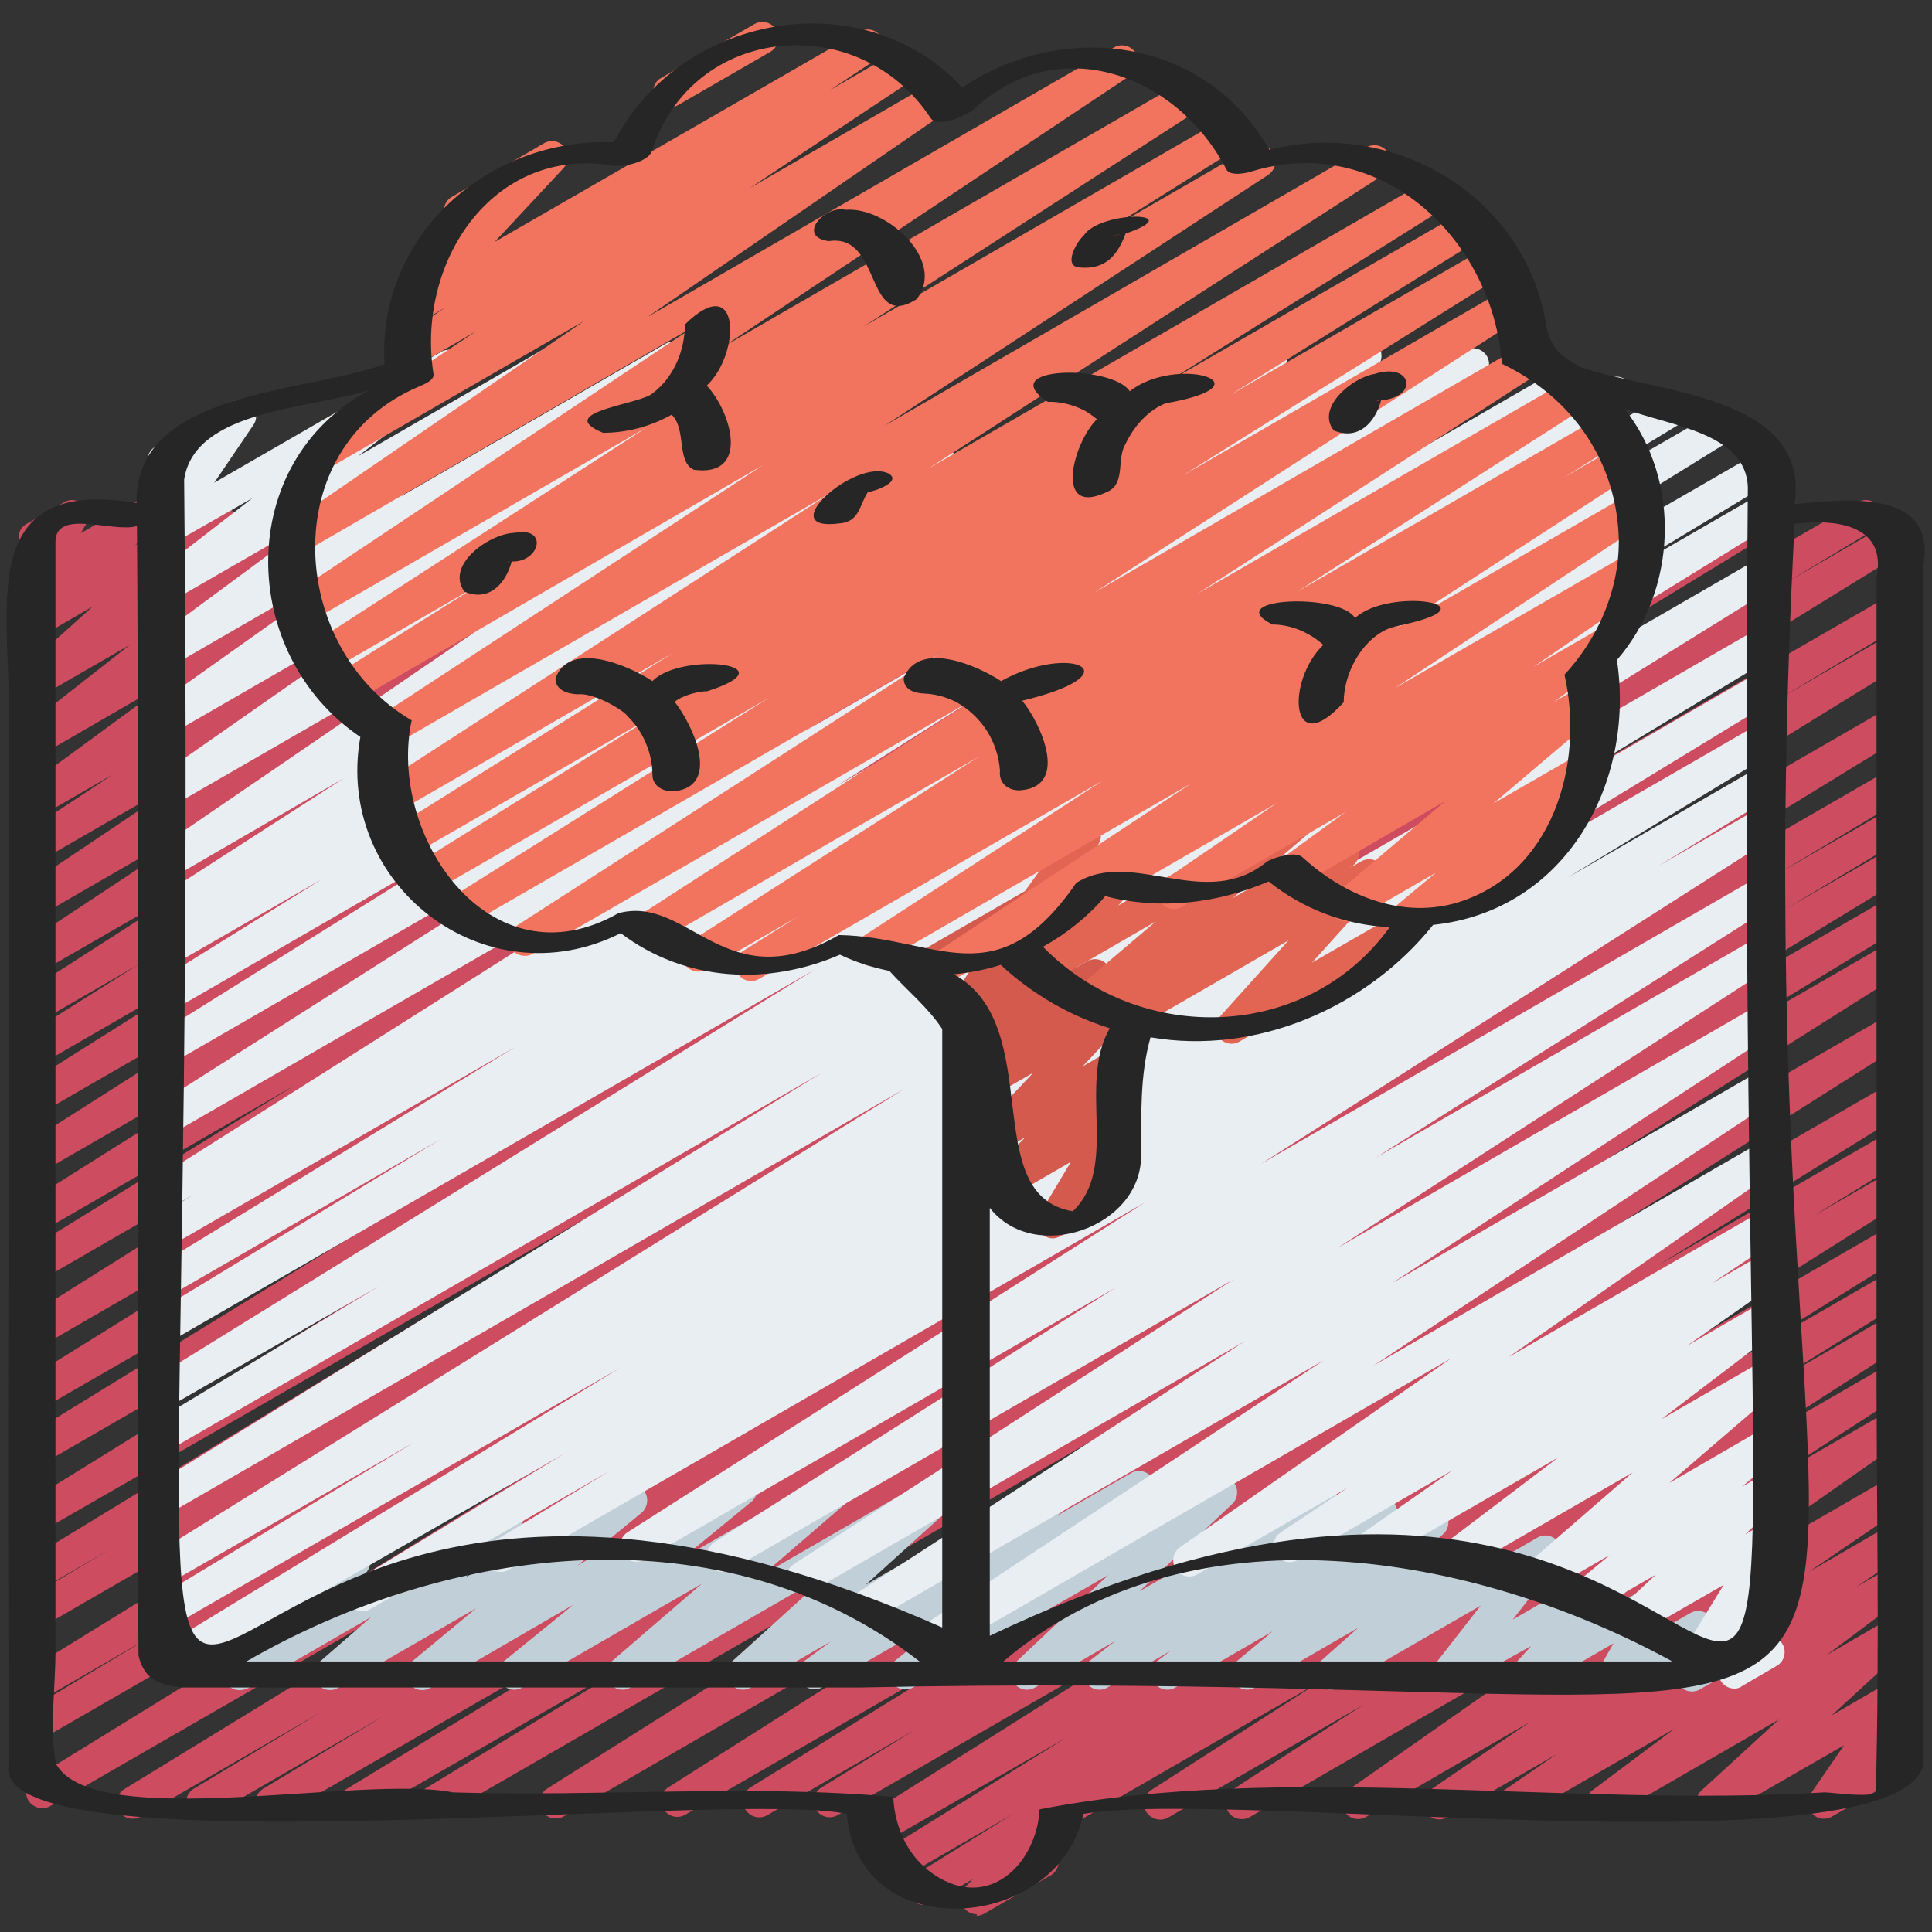 <?xml version="1.0" encoding="utf-8"?>
<!-- Generator: Adobe Illustrator 27.0.0, SVG Export Plug-In . SVG Version: 6.00 Build 0)  -->
<svg version="1.1" id="Слой_1" xmlns="http://www.w3.org/2000/svg" xmlns:xlink="http://www.w3.org/1999/xlink" x="0px" y="0px" viewBox="0 0 512 512"
	 style="enable-background:new 0 0 512 512;" xml:space="preserve">
<rect x="0" y="0" width="512" height="512" fill="#333333" stroke="none"/>
<style type="text/css">
	.st0{fill:#CD4C60;}
	.st1{fill:#C1D0D8;}
	.st2{fill:#E8EEF2;}
	.st3{fill:#D35A4D;}
	.st4{fill:#E26453;}
	.st5{fill:#F3745E;}
	.st6{fill:#262626;}
</style>
<g>
	<path class="st0" d="M285.6,482.1c-2.4,0-4.3-1.9-4.3-4.3c0-1.5,0.8-2.9,2.1-3.7L501,348.5c2-1.2,4.6-0.6,5.9,1.4
		c1.2,2,0.6,4.6-1.4,5.9L461,384.4l40-23.1c2-1.2,4.6-0.6,5.9,1.4c1.2,2,0.6,4.6-1.4,5.9l0,0L470.9,391l30.2-17.4
		c2-1.2,4.7-0.4,5.8,1.6c1.1,1.9,0.5,4.3-1.2,5.6l-64,44.9l59.4-34.3c2-1.3,4.6-0.6,5.9,1.3c1.3,2,0.6,4.6-1.3,5.9l-26.4,18
		l21.8-12.6c2-1.2,4.7-0.5,5.8,1.6c1.1,1.9,0.5,4.4-1.3,5.6l-13.7,9.4l9.1-5.3c2-1.1,4.5-0.6,5.7,1.3s0.8,4.4-1,5.8l-21.6,16.2
		l16.9-9.8c2-1.2,4.7-0.5,5.8,1.6c1,1.7,0.7,3.9-0.8,5.3l-20.6,18.9l15.5-9c2-1.2,4.7-0.5,5.8,1.6c0.8,1.4,0.7,3.2-0.2,4.5
		l-8.8,12.8l3.2-1.8c2-1.2,4.6-0.5,5.8,1.6c1.2,2,0.5,4.7-1.6,5.8l-19.6,11.3c-2,1.2-4.7,0.5-5.8-1.6c-0.8-1.4-0.7-3.2,0.2-4.5
		l8.8-12.8l-32.8,18.9c-2,1.2-4.7,0.5-5.8-1.6c-1-1.7-0.7-3.9,0.8-5.3l20.5-18.8l-44.5,25.7c-2,1.2-4.6,0.6-5.9-1.4
		c-1.2-1.9-0.7-4.4,1.2-5.7l21.6-16.2l-40.5,23.4c-2,1.2-4.7,0.5-5.8-1.6c-1.1-1.9-0.5-4.4,1.3-5.6l13.7-9.4l-28.8,16.6
		c-2,1.3-4.6,0.6-5.9-1.3c-1.3-2-0.6-4.6,1.3-5.9l26.4-18L362,481.5c-2,1.2-4.7,0.4-5.8-1.6c-1.1-1.9-0.5-4.3,1.2-5.6l63.9-44.8
		l-90.2,52.1c-2.1,1.1-4.7,0.3-5.8-1.8c-1-1.9-0.4-4.3,1.3-5.5l34.7-22.5l-51.6,29.8c-2,1.2-4.6,0.6-5.9-1.4c-1.2-2-0.6-4.6,1.4-5.9
		l0,0l44.5-28.6l-62.2,35.9C287.1,481.9,286.4,482.1,285.6,482.1L285.6,482.1z"/>
	<path class="st0" d="M258.9,507.3c-2.4,0-4.3-1.9-4.3-4.3c0-1.1,0.4-2.1,1.2-2.9l2-2.1l-10.8,6.2c-2,1.2-4.6,0.6-5.9-1.5
		s-0.6-4.6,1.5-5.9l25.9-16.1l-29.6,17.1c-2,1.2-4.6,0.6-5.9-1.5c-1.2-2-0.6-4.6,1.5-5.9l48.2-30l-48.9,28.2
		c-2.1,1.1-4.7,0.3-5.8-1.8c-1-1.9-0.4-4.3,1.4-5.5l85.5-53.9L222,481c-2,1.2-4.6,0.5-5.8-1.5s-0.5-4.6,1.5-5.8l24.8-15.3L203.4,481
		c-2,1.2-4.6,0.6-5.9-1.5c-1.2-2-0.6-4.6,1.5-5.9l66.3-41l-83.7,48.3c-2,1.2-4.7,0.5-5.8-1.6c-1.1-2-0.5-4.5,1.4-5.7L328,378
		L149.5,481.3c-2,1.2-4.6,0.6-5.9-1.4c-1.2-2-0.6-4.6,1.4-5.9l168.6-106.2L117,481.3c-2,1.2-4.7,0.5-5.8-1.6c-1.1-2-0.5-4.5,1.5-5.7
		l68.7-41.8l-85.1,49.1c-2,1.2-4.6,0.5-5.8-1.5c-1.2-2-0.5-4.6,1.5-5.8l0,0l94.4-57.4L74.1,481.3c-2,1.2-4.6,0.5-5.8-1.5
		c-1.2-2-0.5-4.6,1.5-5.8l31.8-19.2l-45.9,26.5c-2,1.2-4.6,0.5-5.8-1.5s-0.5-4.6,1.5-5.8l34.1-20.5l-48.2,27.9
		c-2,1.2-4.6,0.5-5.8-1.5s-0.5-4.6,1.5-5.8l0,0l188.4-115.4l-208.2,120c-2.1,1.1-4.7,0.3-5.8-1.8c-1-1.9-0.4-4.3,1.4-5.5L246,325.3
		L10.9,461c-2,1.2-4.6,0.5-5.8-1.5s-0.5-4.6,1.5-5.8l34.1-20.4l-29.8,17.2c-2.1,1.1-4.7,0.3-5.8-1.8c-1-1.9-0.4-4.3,1.4-5.5
		L246.9,295l-236,136.3c-2,1.2-4.6,0.5-5.8-1.5s-0.5-4.6,1.5-5.8l0,0l23-13.7L11,421.1c-2,1.2-4.6,0.5-5.8-1.5s-0.5-4.6,1.5-5.8
		l157.4-96L10.9,405.9c-2.1,1.2-4.7,0.4-5.8-1.6s-0.5-4.5,1.4-5.7L198,280.1l-187,108c-2,1.2-4.6,0.5-5.8-1.5s-0.5-4.6,1.5-5.8
		l132.6-81.4l-128.4,74c-2,1.2-4.6,0.6-5.9-1.5s-0.6-4.6,1.5-5.9l0,0l153.1-95.2l-148.7,86c-2,1.2-4.6,0.6-5.9-1.5
		c-1.2-2-0.6-4.6,1.5-5.9l151-94.9L10.9,339.2c-2,1.2-4.6,0.5-5.9-1.5c-1.2-2-0.5-4.6,1.5-5.9l0,0l71.8-44.3l-67.4,38.9
		c-2.1,1.1-4.7,0.3-5.8-1.8c-1-1.9-0.4-4.3,1.4-5.5L117.8,249L10.9,310.7c-2,1.2-4.6,0.5-5.8-1.5s-0.6-4.6,1.4-5.8l100.8-64.1
		L11,294.9c-2.1,1.1-4.7,0.3-5.8-1.8c-1-1.9-0.4-4.3,1.4-5.5l58.7-37L10.9,282c-2,1.2-4.6,0.6-5.9-1.5c-1.2-2-0.6-4.6,1.5-5.9
		l30.2-19l-25.8,14.9c-2,1.2-4.6,0.5-5.8-1.5s-0.5-4.5,1.4-5.8l48.3-31l-43.9,25.3c-2,1.2-4.6,0.6-5.9-1.4c-1.2-2-0.6-4.6,1.4-5.9
		l0,0l60.5-40l-56,32.3c-2,1.2-4.6,0.5-5.8-1.6c-1.1-1.9-0.6-4.4,1.3-5.7l48.4-32.5L10.9,228c-2.1,1.1-4.7,0.4-5.8-1.7
		c-1-1.9-0.5-4.3,1.3-5.5L30,205.2l-19.1,11c-2,1.2-4.7,0.5-5.8-1.6c-1.1-1.9-0.6-4.3,1.2-5.6l40.5-29.7L11,200c-2,1.4-4.7,0.9-6-1
		s-0.8-4.6,1.1-5.9l0,0l28.3-22.2l-23.6,13.6c-2.1,1.1-4.7,0.4-5.8-1.7c-0.9-1.7-0.6-3.8,0.8-5.2l18.8-16.9l-13.8,8
		c-2,1.2-4.7,0.5-5.8-1.6c-1-1.7-0.7-3.8,0.7-5.1l4.8-4.7c-2.1,1-4.7,0-5.7-2.1c-0.6-1.3-0.5-2.8,0.3-4l2.9-4.6
		c-2.3-0.7-3.6-3-2.9-5.3c0.3-1.1,1-2,2-2.5l9.9-5.7c2-1.2,4.7-0.5,5.8,1.6c0.8,1.4,0.8,3-0.1,4.4l-1.3,2.2l14-8.1
		c2-1.2,4.6-0.5,5.8,1.5c1,1.7,0.7,3.9-0.7,5.2l-4.7,4.6l19.7-11.4c2.1-1.1,4.7-0.4,5.8,1.7c0.9,1.7,0.6,3.8-0.8,5.2l-18.8,16.9
		l41.2-23.8c2-1.2,4.6-0.6,5.8,1.4c1.1,1.9,0.7,4.3-1.1,5.6l-28.3,22.2l50.6-29.2c2-1.2,4.7-0.5,5.8,1.6c1.1,1.9,0.6,4.3-1.2,5.6
		L74,170l63.8-36.9c2.1-1.1,4.7-0.4,5.8,1.7c1,1.9,0.5,4.3-1.3,5.5l-23.6,15.8l39.9-23c2-1.2,4.6-0.5,5.8,1.6
		c1.1,1.9,0.6,4.4-1.3,5.7l-48.4,32.5l68.9-39.8c2-1.2,4.6-0.6,5.9,1.4c1.2,2,0.6,4.6-1.4,5.9l0,0l-60.5,40l81.9-47.3
		c2-1.2,4.6-0.5,5.8,1.5s0.5,4.5-1.4,5.8l-48.3,31l66.3-38.2c2-1.2,4.6-0.6,5.9,1.5c1.2,2,0.6,4.6-1.5,5.9l-30.3,19l45.6-26.3
		c2-1.2,4.6-0.6,5.9,1.4s0.6,4.6-1.4,5.9l0,0l-58.7,37l76.7-44.3c2-1.2,4.6-0.6,5.9,1.4c1.2,2,0.6,4.6-1.4,5.9l-100.7,64.1
		l123.6-71.4c2-1.2,4.6-0.6,5.9,1.4s0.6,4.6-1.4,5.9l-111.3,70.2L329,133.2c2.1-1.1,4.7-0.3,5.8,1.8c1,1.9,0.4,4.3-1.4,5.5
		l-71.7,44.2l89.3-51.6c2-1.2,4.6-0.6,5.9,1.5c1.2,2,0.6,4.6-1.5,5.9l-151,94.9l177-102.2c2-1.2,4.6-0.6,5.9,1.5
		c1.2,2,0.6,4.6-1.5,5.9l-153.1,95.2l177.5-102.5c2-1.2,4.6-0.5,5.8,1.5c1.2,2,0.5,4.6-1.5,5.8L281.9,222l153.7-88.7
		c2.1-1.2,4.7-0.4,5.8,1.6c1.1,2,0.5,4.5-1.4,5.7L248.5,258.9l217.9-125.8c2-1.2,4.6-0.5,5.8,1.5c1.2,2,0.5,4.6-1.5,5.8l-157.4,96
		l179-103.3c2-1.2,4.6-0.5,5.8,1.5s0.5,4.6-1.5,5.8l-22.8,13.7l26.7-15.4c2.1-1.1,4.7-0.3,5.8,1.8c1,1.9,0.4,4.3-1.4,5.5
		L264.5,294.2l236.6-136.6c2-1.2,4.6-0.5,5.8,1.5s0.5,4.6-1.5,5.8l-33.8,20.2l29.4-17c2.1-1.1,4.7-0.3,5.8,1.8
		c1,1.9,0.4,4.3-1.4,5.5L268.2,321.7l232.9-134.5c2-1.2,4.6-0.5,5.8,1.5c1.2,2,0.5,4.6-1.4,5.8L317,310l184.1-106.3
		c2-1.2,4.6-0.5,5.8,1.5s0.5,4.6-1.5,5.8l-34,20.4l29.7-17.1c2-1.2,4.6-0.5,5.8,1.5c1.2,2,0.5,4.6-1.5,5.8l-32,19.2l27.6-15.9
		c2-1.2,4.7-0.5,5.8,1.6c1.1,2,0.5,4.5-1.5,5.7l-94.4,57.5l90.1-52c2-1.2,4.7-0.5,5.8,1.6c1.1,2,0.5,4.5-1.5,5.7l-68.6,41.7
		l64.3-37.1c2-1.2,4.6-0.6,5.9,1.4c1.2,2,0.6,4.6-1.4,5.9l0,0L336.9,363.4l164.2-94.8c2-1.2,4.7-0.5,5.8,1.6c1.1,2,0.5,4.5-1.4,5.7
		l-150.8,95.6L501.1,287c2-1.2,4.6-0.6,5.9,1.5c1.2,2,0.6,4.6-1.5,5.9l-66.2,41l61.8-35.7c2-1.2,4.6-0.5,5.8,1.5
		c1.2,2,0.5,4.6-1.5,5.8l-24.9,15.3l20.5-11.8c2.1-1.1,4.7-0.3,5.8,1.8c1,1.9,0.4,4.3-1.4,5.5l-85.5,53.9l81-46.8
		c2-1.2,4.6-0.6,5.9,1.5c1.2,2,0.6,4.6-1.5,5.9l-48.2,30l43.8-25.3c2-1.2,4.6-0.6,5.9,1.5c1.2,2,0.6,4.6-1.5,5.9l-220,136.4
		c-0.2,0.8-0.5,1.5-1.1,2l-6.2,6.6c2.2,0.9,3.1,3.4,2.2,5.6c-0.4,0.9-1,1.6-1.8,2l-17.5,10.1c-0.6,0.4-1.4,0.6-2.1,0.6L258.9,507.3z
		"/>
	<path class="st1" d="M63.5,447.9c-2.4,0-4.3-1.9-4.3-4.3c0-1.1,0.5-2.2,1.3-3l6.3-6.2l-7.4,4.3c-2,1.2-4.6,0.5-5.8-1.5l0,0
		c-1.2-2-0.5-4.6,1.5-5.8l0,0l36.6-21.1c2-1.2,4.7-0.5,5.8,1.6c1,1.7,0.7,3.8-0.7,5.1l-6.3,6.2l41.7-24.1c2-1.2,4.7-0.5,5.8,1.6
		c1,1.8,0.6,4-0.9,5.3l-13.7,12l41.6-24c2-1.2,4.6-0.6,5.9,1.4c1.1,1.8,0.7,4.2-1,5.6L153,414.9l41.3-23.9c1.9-1.1,4.4-0.6,5.6,1.3
		c1.3,1.8,0.9,4.3-0.8,5.7l-18.3,15l40.4-23.3c2-1.2,4.7-0.5,5.8,1.6c1,1.8,0.6,4-0.9,5.4l-23.8,20.5l48.5-28c2-1.2,4.7-0.5,5.8,1.6
		c1,1.7,0.7,3.9-0.8,5.3L229.4,420l52.6-30.3c2-1.3,4.6-0.7,5.9,1.2c1.3,2,0.7,4.6-1.2,5.9l-6.8,5l19.8-11.4c2-1.2,4.6-0.5,5.8,1.5
		c1.1,1.8,0.6,4.2-1,5.5l-18.1,14.5l34.9-20.1c2-1.2,4.6-0.6,5.9,1.4c1.1,1.8,0.8,4.1-0.8,5.5l-24.4,23l46.6-26.9
		c2-1.2,4.7-0.5,5.8,1.6c1.1,1.9,0.6,4.2-1.1,5.5l-6.9,5.3l17.5-10.1c2-1.2,4.7-0.5,5.8,1.6c1.1,1.9,0.6,4.2-1.1,5.5l-3.4,2.6
		l12.3-7.1c2-1.2,4.7-0.4,5.8,1.6c1,1.8,0.6,4.1-1,5.4l-9.5,7.9l19.8-11.4c2-1.2,4.7-0.5,5.8,1.6c1,1.7,0.6,4-0.9,5.3l-10,8.9
		l19.9-11.5c2-1.2,4.6-0.5,5.8,1.5c0.9,1.5,0.8,3.4-0.3,4.8l-12,15.4l25.3-14.6c1.8-1.1,4.2-0.6,5.5,1s1.2,4-0.2,5.6l-4.4,4.8
		l10.1-5.8c1.7-1,3.8-0.7,5.1,0.7c1.4,1.4,1.6,3.5,0.7,5.2l-3.6,6.3l8.5-4.9c2-1.2,4.7-0.5,5.8,1.6c0.5,0.8,0.7,1.7,0.5,2.7
		l-0.5,4.3l1.9-1.1c2-1.2,4.6-0.5,5.8,1.5l0,0c1.2,2,0.5,4.6-1.5,5.8l0,0l-9.4,5.4c-2.1,1.2-4.7,0.4-5.8-1.6
		c-0.5-0.8-0.6-1.7-0.5-2.6l0.5-4.3l-14.8,8.5c-1.7,1-3.8,0.7-5.2-0.7c-1.4-1.4-1.6-3.5-0.7-5.2l3.6-6.3l-20.9,12.1
		c-1.8,1.1-4.2,0.6-5.5-1s-1.2-4,0.2-5.6l4.4-4.8l-19.8,11c-1.8,1-4,0.7-5.4-0.9c-1.3-1.5-1.4-3.8-0.2-5.4l12-15.4l-37.6,21.7
		c-2,1.2-4.7,0.5-5.8-1.6c-1-1.7-0.6-4,0.9-5.3l10-8.9l-27.3,15.8c-2,1.2-4.7,0.4-5.8-1.6c-1-1.8-0.6-4.1,1-5.4l9.5-7.9l-25.8,14.9
		c-2,1.2-4.7,0.5-5.8-1.6c-1.1-1.9-0.6-4.2,1.1-5.5l3.4-2.6l-16.7,9.7c-2,1.2-4.7,0.5-5.8-1.6c-1.1-1.9-0.6-4.2,1.1-5.5l6.9-5.3
		l-21.4,12.4c-2,1.2-4.6,0.5-5.8-1.5c-1-1.7-0.7-4,0.8-5.3l24.4-23L242,447.2c-2.1,1.1-4.7,0.4-5.8-1.7c-1-1.8-0.6-4,1-5.4
		l18.2-14.6L218,447.1c-2,1.2-4.7,0.5-5.8-1.6c-1.1-1.9-0.6-4.3,1.2-5.5l6.8-5L199,447.2c-2,1.2-4.7,0.5-5.8-1.6
		c-1-1.7-0.7-3.9,0.8-5.3l26.4-23.9l-53.3,30.8c-2,1.2-4.7,0.5-5.8-1.6c-1-1.8-0.6-4,0.9-5.4l23.8-20.5l-47.6,27.5
		c-2,1.2-4.7,0.5-5.8-1.6c-1-1.8-0.6-4.1,1-5.4l18.3-14.9l-37.9,22c-2,1.2-4.7,0.5-5.8-1.6c-1-1.8-0.6-4.1,1-5.4l17-14.1l-36.6,21.1
		c-1.9,1.1-4.3,0.6-5.6-1.2c-1.3-1.8-1-4.3,0.7-5.7l13.7-11.9l-32.7,18.9C65,447.7,64.2,447.9,63.5,447.9L63.5,447.9z"/>
	<path class="st2" d="M459.7,447.5c-2.4,0-4.3-1.9-4.3-4.3c0-0.8,0.2-1.5,0.6-2.2l0.9-1.5l-4.3,2.5c-2,1.2-4.6,0.5-5.8-1.5
		c-0.8-1.4-0.8-3.1,0.1-4.4l9.9-16.1l-22.4,12.9c-2,1.2-4.7,0.5-5.8-1.6c-1-1.7-0.7-3.9,0.8-5.2l9.4-8.8l-17.5,10.1
		c-2.1,1.1-4.7,0.4-5.8-1.6c-1-1.8-0.6-4,1-5.3l10.1-8.4l-18.4,10.6c-2.1,1.2-4.7,0.4-5.8-1.7c-1-1.7-0.6-3.9,0.9-5.3l29.4-25.5
		l-46.1,26.6c-2,1.2-4.6,0.5-5.8-1.5c-1.1-1.9-0.6-4.2,1.1-5.5l31.1-23.6l-47.8,27.6c-2,1.2-4.7,0.5-5.8-1.6
		c-1.1-1.9-0.6-4.3,1.3-5.6l24.3-17l-41.1,23.8c-2,1.2-4.6,0.5-5.8-1.5c-1.2-2-0.6-4.5,1.3-5.8l17.7-11.8l-39.6,22.8
		c-2,1.3-4.6,0.7-5.9-1.3s-0.7-4.6,1.3-5.9l71.6-49.9l-136.6,78.9c-2,1.2-4.6,0.6-5.9-1.4c-1.2-2-0.6-4.6,1.4-5.9l0,0l107.4-71.1
		l-119,68.7c-2,1.2-4.6,0.5-5.8-1.5c-1.1-2-0.5-4.5,1.4-5.7l102.4-66.5l-114.9,66.3c-2,1.2-4.6,0.6-5.9-1.4c-1.2-2-0.6-4.6,1.4-5.9
		l0,0L327,339l-133.3,77c-2,1.2-4.7,0.5-5.8-1.6c-1.1-2-0.5-4.5,1.4-5.7l106.4-67.5l-124.9,72.1c-2,1.2-4.6,0.5-5.8-1.5
		s-0.6-4.6,1.4-5.8l137.1-87.4L134.8,416c-2,1.2-4.6,0.5-5.8-1.5s-0.5-4.6,1.5-5.8l31.1-18.9l-63.4,36.6c-2,1.2-4.6,0.5-5.8-1.5
		s-0.5-4.6,1.5-5.8l55.7-33.9l-103,59c-2,1.2-4.6,0.5-5.8-1.5s-0.5-4.6,1.5-5.8l122.2-74.5L45,431.3c-2,1.2-4.6,0.5-5.8-1.5
		s-0.5-4.6,1.5-5.8l69.1-41.8L45,419.5c-2,1.2-4.6,0.6-5.9-1.5c-1.2-2-0.6-4.6,1.5-5.9l0,0l199-123.5L45,401c-2,1.2-4.6,0.5-5.9-1.5
		c-1.2-2-0.5-4.6,1.5-5.9l177-109.2L45,384.2c-2,1.2-4.6,0.5-5.8-1.5s-0.5-4.6,1.5-5.8l60-36.2l-55.7,32c-2.1,1.2-4.7,0.4-5.8-1.6
		s-0.5-4.5,1.4-5.7L216,256.9L45,355.6c-2.1,1.1-4.7,0.3-5.8-1.8c-1-1.9-0.4-4.3,1.4-5.6l76-46.2L45,343.4c-2,1.2-4.6,0.5-5.8-1.5
		s-0.5-4.6,1.5-5.8l95.8-58.6L45,330.3c-2,1.2-4.6,0.5-5.8-1.5s-0.5-4.6,1.5-5.8l0,0l10.6-6.4l-6.3,3.6c-2,1.2-4.6,0.5-5.8-1.5
		s-0.6-4.6,1.4-5.8l170.8-108.1L45,300.8c-2,1.2-4.6,0.6-5.9-1.4c-1.2-2-0.6-4.6,1.4-5.9l151.2-96.1L45,282.1
		c-2,1.2-4.7,0.5-5.8-1.6c-1.1-2-0.5-4.5,1.4-5.7l86.4-54l-82,47.4c-2,1.2-4.6,0.6-5.9-1.5c-1.2-2-0.6-4.6,1.5-5.9l0,0L85.3,233
		L45,256.2c-2,1.2-4.6,0.6-5.9-1.5c-1.2-2-0.6-4.6,1.5-5.9l3.8-2.4c-2.2,0.8-4.7-0.3-5.5-2.5c-0.7-1.9,0-4,1.7-5.1l50.6-32.6L45,233
		c-2,1.2-4.6,0.5-5.8-1.5c-1.1-1.9-0.6-4.4,1.3-5.7l86.5-59.1L45,214c-2,1.2-4.7,0.5-5.8-1.6c-1.1-1.9-0.6-4.3,1.3-5.6l77.6-54.2
		l-73,42.1c-2.1,1.1-4.7,0.4-5.8-1.7c-1-1.9-0.5-4.2,1.2-5.5l61.4-43.6L45,176.8c-2,1.2-4.7,0.5-5.8-1.6c-1.1-1.9-0.6-4.3,1.2-5.5
		l45.9-33.9L45,159.6c-2,1.2-4.6,0.5-5.8-1.5c-1.1-1.9-0.6-4.2,1.1-5.5L66.9,132L45,144.5c-2,1.2-4.6,0.5-5.8-1.5
		c-0.8-1.4-0.8-3.2,0.2-4.6l10.3-15.1l-4.2,2.4c-2,1.2-4.7,0.5-5.8-1.6c-1.2-2-0.5-4.7,1.6-5.8l0,0l20.2-11.7c2-1.2,4.7-0.5,5.8,1.6
		c0.8,1.4,0.8,3.2-0.2,4.5l-10.3,15.2l60-34.6c2-1.2,4.6-0.5,5.8,1.5c1.1,1.9,0.6,4.2-1.1,5.5l-26.6,20.6l52.5-30.3
		c2.1-1.1,4.7-0.3,5.8,1.7c1,1.8,0.5,4.1-1.1,5.4l-45.9,33.9l70-40.4c2-1.3,4.6-0.7,5.9,1.3c1.3,2,0.7,4.6-1.3,5.9L119.4,142
		l80.2-46.3c2-1.3,4.6-0.7,5.9,1.3s0.7,4.6-1.3,5.9L126.6,157l93.5-54c2-1.2,4.6-0.5,5.8,1.5c1.1,1.9,0.6,4.4-1.3,5.7l-86.5,59.1
		l99.1-57.2c2-1.2,4.7-0.5,5.8,1.6c1.1,2,0.5,4.4-1.4,5.7L191.2,152l56.5-32.6c2.1-1.1,4.7-0.3,5.8,1.8c1,1.9,0.4,4.3-1.4,5.5
		l-2.6,1.6L304,96.8c2-1.2,4.6-0.6,5.9,1.5c1.2,2,0.6,4.6-1.5,5.9L263.8,132l71-41c2-1.2,4.7-0.5,5.8,1.6c1.1,2,0.5,4.5-1.4,5.7
		l-86.5,54.1l106.9-61.7c2-1.2,4.6-0.6,5.9,1.4c1.2,2,0.6,4.6-1.4,5.9l-151.2,96L388.1,92.9c2-1.2,4.6-0.6,5.9,1.4
		c1.2,2,0.6,4.6-1.4,5.9l0,0L221.7,208.3L414,97.3c2-1.2,4.6-0.5,5.8,1.5c1.2,2,0.5,4.6-1.5,5.8l-10.8,6.6l18.8-10.9
		c2.1-1.1,4.7-0.3,5.8,1.8c1,1.9,0.4,4.3-1.4,5.5L335.1,166l106.1-61.3c2.1-1.1,4.7-0.3,5.8,1.8c1,1.9,0.4,4.3-1.4,5.6l-75.9,46.1
		l84.2-48.6c2.1-1.2,4.7-0.4,5.8,1.6c1.1,2,0.5,4.5-1.4,5.7L282.9,225.5l183.9-106.1c2-1.2,4.6-0.5,5.8,1.5c1.2,2,0.5,4.6-1.5,5.8
		l-60,36.2l55.8-32.2c2.1-1.1,4.7-0.3,5.8,1.8c1,1.9,0.4,4.3-1.4,5.5l-177,109.2l172.6-99.7c2-1.2,4.6-0.6,5.9,1.5
		c1.2,2,0.6,4.6-1.5,5.9l-199,123.5L466.9,166c2-1.2,4.6-0.5,5.8,1.5c1.2,2,0.5,4.6-1.5,5.8l-69.1,41.8l64.7-37.4
		c2-1.2,4.6-0.5,5.8,1.5c1.2,2,0.5,4.6-1.5,5.8l0,0l-122.2,74.5l117.8-68c2-1.2,4.7-0.5,5.8,1.6c1.1,2,0.5,4.5-1.5,5.7l-55.6,33.8
		l51.2-29.6c2-1.2,4.7-0.5,5.8,1.6c1.1,2,0.5,4.5-1.5,5.7l-31.4,19.2l27.1-15.6c2-1.2,4.6-0.6,5.9,1.4c1.2,2,0.6,4.6-1.4,5.9
		l-137,87.3L466.6,232c2-1.2,4.7-0.5,5.8,1.6c1.1,2,0.5,4.5-1.4,5.7l-106.4,67.5l102-58.9c2-1.2,4.6-0.6,5.9,1.4s0.6,4.6-1.4,5.9
		l0,0l-116.6,75.5l112.2-64.8c2-1.2,4.6-0.5,5.8,1.5c1.1,2,0.5,4.5-1.4,5.7L369,340l97.9-56.5c2-1.2,4.6-0.6,5.9,1.4
		c1.2,2,0.6,4.6-1.4,5.9L364,361.9l102.9-59.4c2-1.2,4.7-0.5,5.8,1.6c1.1,1.9,0.6,4.3-1.3,5.6l-71.7,50l67.1-38.7
		c2-1.2,4.6-0.5,5.8,1.5c1.2,2,0.6,4.5-1.3,5.8l-17.6,11.8l13.1-7.6c2-1.2,4.7-0.5,5.8,1.6c1.1,1.9,0.6,4.3-1.3,5.6l-24.3,17
		l19.7-11.4c2.1-1.1,4.7-0.4,5.8,1.7c1,1.8,0.5,4.1-1.1,5.4l-31.1,23.7l26.4-15.2c2.1-1.2,4.7-0.4,5.8,1.7c1,1.7,0.6,3.9-0.9,5.3
		L442.4,393l24.5-14.2c2.1-1.1,4.7-0.4,5.8,1.6c1,1.8,0.6,4-1,5.3l-10.1,8.3l5.3-3c2-1.2,4.7-0.5,5.8,1.6c1,1.7,0.7,3.9-0.8,5.2
		l-9.4,8.8l4.4-2.5c2-1.2,4.6-0.5,5.8,1.5c0.8,1.4,0.8,3.1-0.1,4.4l-9.9,16.1l4.1-2.4c2-1.2,4.7-0.5,5.8,1.6c0.8,1.3,0.8,3,0,4.3
		l-2.5,4.2c2.2,0.8,3.4,3.2,2.6,5.4c-0.3,1-1,1.8-1.9,2.3l-9.1,5.3C461.1,447.3,460.4,447.5,459.7,447.5L459.7,447.5z"/>
	<path class="st3" d="M279.1,328.2c-2.4,0-4.3-2-4.2-4.3c0-0.8,0.2-1.5,0.6-2.1l8.3-13.9l-15.9,9.2c-2,1.2-4.7,0.5-5.8-1.6
		c-1-1.7-0.7-3.8,0.7-5.1l8.9-9l-5.6,3.2c-2,1.2-4.7,0.5-5.8-1.6c-0.9-1.6-0.7-3.7,0.6-5l12.9-13.7l-9.6,5.5c-2,1.2-4.6,0.5-5.8-1.5
		c-1-1.7-0.7-3.9,0.7-5.2l4.2-4.1l-1.8,1c-2,1.2-4.7,0.5-5.8-1.6c-1-1.7-0.7-3.8,0.7-5.1l2.1-2.2l-1.6,0.9c-1.7,1-3.9,0.7-5.2-0.8
		c-1.4-1.4-1.5-3.6-0.4-5.3l8.9-13.4l-14,8.1c-2,1.2-4.6,0.5-5.8-1.5l0,0c-1.2-2-0.5-4.6,1.5-5.8l0,0l29.8-17.2
		c1.7-1,3.9-0.7,5.2,0.8c1.4,1.4,1.5,3.6,0.4,5.3l-8.9,13.4l13.4-7.8c2.1-1.2,4.7-0.4,5.8,1.6c0.9,1.6,0.7,3.7-0.6,5l-2.1,2.2
		l3.1-1.8c2-1.2,4.6-0.6,5.8,1.4c1.1,1.7,0.8,4-0.7,5.3l-4.2,4.1l5.7-3.3c2-1.2,4.7-0.5,5.8,1.6c0.9,1.6,0.7,3.7-0.6,5l-12.9,13.7
		l8.1-4.7c2-1.2,4.7-0.5,5.8,1.6c1,1.7,0.7,3.8-0.7,5.1l-8.9,9l2.6-1.5c1.7-1,3.8-0.7,5.2,0.7c1.4,1.4,1.6,3.5,0.6,5.2l-8.3,13.9
		l1.1-0.6c2-1.2,4.6-0.5,5.8,1.5l0,0c1.2,2,0.5,4.6-1.5,5.8l0,0l-15.3,8.8C280.6,327.9,279.9,328.1,279.1,328.2L279.1,328.2z"/>
	<path class="st4" d="M326.4,276.6c-2.3,0-4.3-1.9-4.3-4.2c0-1.1,0.4-2.1,1.1-2.9l18.3-20.3l-41.4,23.9c-2,1.2-4.7,0.5-5.8-1.6
		c-1.1-1.9-0.6-4.3,1.1-5.5l0.5-0.4l-5.8,3.4c-1.9,1.1-4.4,0.6-5.6-1.2c-1.3-1.8-0.9-4.3,0.7-5.7l21.1-17.9l-28.7,16.6
		c-2,1.2-4.7,0.5-5.8-1.6c-0.9-1.6-0.7-3.6,0.5-4.9l17.2-19.2l-12.1,7c-1.7,1-4,0.7-5.3-0.8s-1.5-3.7-0.3-5.4l5.5-7.6
		c-1.5-1.8-1.3-4.5,0.4-6c0.2-0.2,0.4-0.3,0.7-0.5l7-4.1c2-1.2,4.7-0.5,5.8,1.6c0.8,1.5,0.7,3.3-0.2,4.6l-0.6,0.8l17.8-10.2
		c2-1.2,4.7-0.5,5.8,1.6c0.9,1.6,0.7,3.6-0.5,4.9l-17.2,19l46.6-26.9c1.9-1.1,4.4-0.6,5.6,1.2c1.3,1.8,0.9,4.3-0.7,5.7l-21.1,18
		l27-15.6c2-1.2,4.7-0.5,5.8,1.6c1.1,1.9,0.6,4.3-1.1,5.5l-0.5,0.4l2.8-1.6c2-1.2,4.6-0.5,5.8,1.5c0.9,1.6,0.7,3.7-0.5,5l-18.3,20.3
		l24.7-14.2c2-1.2,4.6-0.5,5.8,1.5c0,0,0,0,0,0.1c1.2,2,0.5,4.6-1.5,5.8l0,0L328.5,276C327.9,276.4,327.1,276.6,326.4,276.6
		L326.4,276.6z"/>
	<path class="st5" d="M373.2,247.3c-2.4,0-4.3-1.9-4.3-4.3c0-1.3,0.6-2.5,1.5-3.3l10.1-8.4L359,243.7c-1.9,1.1-4.4,0.6-5.6-1.2
		c-1.3-1.8-0.9-4.3,0.7-5.7l28.9-24.5l-39,22.6c-2,1.2-4.7,0.5-5.8-1.6c-1.1-1.9-0.6-4.3,1.2-5.6l17.2-12.5l-43.4,25.1
		c-2,1.2-4.6,0.5-5.8-1.5c-1.1-1.9-0.6-4.4,1.3-5.7l29.7-20.3L296,237.3c-2,1.2-4.6,0.5-5.8-1.5l0,0c-1.2-2-0.5-4.6,1.5-5.8l0,0
		l139.9-80.8c2-1.2,4.6-0.5,5.8,1.5c1.1,1.9,0.6,4.4-1.3,5.7l-29.7,20.3l18-10.4c2-1.2,4.7-0.5,5.8,1.6c1.1,1.9,0.6,4.3-1.2,5.6
		L411.8,186l8-4.6c2-1.2,4.6-0.6,5.9,1.4c1.1,1.8,0.7,4.2-1,5.6l-28.9,24.5l23.6-13.6c2-1.3,4.6-0.7,5.9,1.3c1.2,1.9,0.8,4.4-1,5.7
		l-10.4,8.6c2.2-0.8,4.7,0.4,5.4,2.6c0.7,1.9-0.1,4-1.8,5.1L375.3,247C374.7,247.1,374,247.3,373.2,247.3L373.2,247.3z M177.4,28.5
		c-2.4,0-4.3-1.9-4.3-4.2c0-1.5,0.8-3,2.2-3.7l24.6-14.2c2-1.2,4.6-0.5,5.8,1.5l0,0c1.2,2,0.5,4.6-1.5,5.8l0,0l-24.6,14.2
		C178.9,28.3,178.2,28.5,177.4,28.5L177.4,28.5z"/>
	<path class="st5" d="M250.9,260c-2.4,0-4.3-1.9-4.3-4.3c0-1.4,0.7-2.8,1.9-3.6l67.2-44.5L233,255.4c-2,1.2-4.6,0.5-5.8-1.5
		c-1.1-2-0.5-4.5,1.4-5.7l63.6-41.3l-91,52.5c-2,1.2-4.7,0.5-5.8-1.6c-1.1-2-0.5-4.5,1.4-5.7l14.5-9.1l-24.1,13.9
		c-2,1.2-4.6,0.5-5.8-1.5s-0.5-4.5,1.4-5.8l76.8-49.2l-85.7,49.5c-2,1.2-4.6,0.6-5.9-1.4c-1.2-2-0.6-4.6,1.4-5.9l0,0l90.2-58.2
		l-118.3,68.3c-2,1.2-4.6,0.6-5.9-1.4c-1.2-2-0.6-4.6,1.4-5.9l113.8-73.3l-127.5,73.6c-2,1.2-4.6,0.5-5.8-1.5l0,0
		c-1.2-2-0.6-4.6,1.4-5.8l85.1-53.5L113.6,237c-2,1.2-4.7,0.5-5.8-1.6c-1.1-2-0.5-4.5,1.4-5.7l66.4-41.4l-67.9,39.2
		c-2,1.2-4.6,0.6-5.9-1.5c-1.2-2-0.6-4.6,1.5-5.9l0,0l75.1-47.1l-74.1,42.8c-2,1.2-4.6,0.6-5.9-1.4c-1.2-2-0.6-4.6,1.4-5.9
		l120.4-77.9l-115,66.4c-2,1.2-4.6,0.6-5.9-1.4c-1.2-2-0.6-4.6,1.4-5.9l101.6-66.5L92.8,186.6c-2,1.2-4.6,0.6-5.9-1.5
		c-1.2-2-0.6-4.6,1.5-5.9l38.8-24.4l-40.6,23.5c-2,1.2-4.6,0.6-5.9-1.4c-1.2-2-0.6-4.6,1.4-5.9l0,0l89.4-57.8l-90.4,52.2
		c-2,1.2-4.6,0.5-5.8-1.5c-1.2-2-0.6-4.5,1.3-5.8L184.8,86L79.4,147c-2,1.2-4.6,0.5-5.8-1.5c-1.1-1.9-0.6-4.4,1.3-5.7l80-54.8
		l-67.6,39c-2,1.2-4.6,0.5-5.8-1.5c-1.2-2-0.6-4.5,1.3-5.8l43.5-29l-16.2,9.4c-2,1.2-4.6,0.5-5.8-1.5c-1.2-2-0.6-4.5,1.3-5.8
		l12.4-8.3l-7.2,4.2c-2,1.2-4.6,0.5-5.8-1.6c-0.9-1.6-0.7-3.7,0.6-5l18.2-19.5c-2.1,1.1-4.7,0.3-5.7-1.8c-1-2-0.3-4.5,1.6-5.6
		L144.1,38c2-1.2,4.6-0.6,5.8,1.5c1,1.6,0.7,3.7-0.6,5.1l-18.2,19.5l96.7-55.7c2-1.2,4.6-0.5,5.8,1.5s0.6,4.5-1.3,5.8l-12.4,8.2
		l17.7-10.2c2-1.2,4.6-0.5,5.8,1.5s0.6,4.5-1.3,5.8l-43.5,28.9L246.9,22c2-1.2,4.6-0.5,5.8,1.5c1.1,1.9,0.6,4.4-1.3,5.7L171.6,84
		l123.6-71.4c2-1.2,4.6-0.5,5.8,1.5c1.2,2,0.6,4.5-1.3,5.8L191.5,92l122.3-70.6c2-1.2,4.6-0.6,5.9,1.4c1.2,2,0.6,4.6-1.4,5.9
		l-89.4,57.8L324,31.6c2-1.2,4.6-0.6,5.9,1.5c1.2,2,0.6,4.6-1.5,5.9l-38.8,24.3l41.9-24.2c2-1.2,4.6-0.6,5.9,1.4
		c1.2,2,0.6,4.6-1.4,5.9l-101.7,66.5L362,39.1c2-1.2,4.6-0.6,5.9,1.4c1.2,2,0.6,4.6-1.4,5.9L246,124.2l132.8-76.7
		c2-1.2,4.6-0.6,5.9,1.5c1.2,2,0.6,4.6-1.5,5.9L308.1,102l79.8-46c2-1.2,4.7-0.5,5.8,1.6c1.1,2,0.5,4.5-1.4,5.7L326,104.7l68.5-39.5
		c2-1.2,4.6-0.5,5.8,1.5c1.2,2,0.6,4.6-1.4,5.8L313.5,126l85.7-49.5c2-1.2,4.6-0.6,5.9,1.4c1.2,2,0.6,4.6-1.4,5.9l-113.8,73.3
		L403,91.8c2-1.2,4.6-0.6,5.9,1.4c1.2,2,0.6,4.6-1.4,5.9l0,0l-90.1,58.2l98.8-57c2-1.2,4.6-0.5,5.8,1.5c1.2,2,0.5,4.5-1.4,5.8
		l-76.8,49.2l80.9-46.7c2-1.2,4.7-0.5,5.8,1.6c1.1,2,0.5,4.5-1.4,5.7l-14.6,9.1l14.5-8.4c2-1.2,4.6-0.5,5.8,1.5
		c1.1,2,0.5,4.5-1.4,5.7l-63.7,41.4l62.6-36.1c2-1.2,4.6-0.6,5.9,1.4c1.2,2,0.6,4.6-1.4,5.9l-67.2,44.5l62.6-36.1
		c2-1.2,4.6-0.5,5.8,1.5c0,0,0,0,0,0.1c1.2,2,0.5,4.6-1.5,5.8l0,0L253.2,259.4C252.5,259.8,251.8,260,250.9,260L250.9,260z"/>
	<g>
		<path class="st6" d="M2.4,467c-8.2,29.7,190.7,7,222,13.7c3.1,35.6,56.3,31.3,62.7,0c37.9-6.8,215.8,15.9,222.6-13
			c0.3-105.8-0.2-212,0-317.9c3.6-20-19.7-17.7-34.1-16.2c4.2-29.2-37.2-29.4-57-36.4c-4.2-2.6-7.1-3.9-8.7-10.1
			c-5-34.8-40.3-55.9-73.5-47.4c-17-29.9-54.6-34.5-81.4-16.5c-26.4-28.5-74.9-19.4-92.3,14.5c-33.4-1.3-62.7,24.7-60.8,58.8
			c-21.2,7.8-66.3,6.9-65.7,36.8c-41.9-7-33.9,26.2-33.8,54.5C2.7,280.9,1.7,373.9,2.4,467L2.4,467z M292.9,237.5
			c14.5,3.7,29.5,2,43.3-3.9c9.1,7.3,20.4,11.6,32.1,12.1c-21.8,30.3-66.3,31.5-91.9,5.2C282.7,247.4,288.3,242.9,292.9,237.5
			L292.9,237.5z M265.2,255.7c8.3,7.7,18.1,13.4,28.9,16.8c-8.6,14.8,2.6,36.7-9.8,48.5c-25.3-4.2-6.8-49.1-31.5-62.8
			C256.9,257.8,261.1,257,265.2,255.7L265.2,255.7z M463.2,129.2c-4.8,526.9,46.7,186.4-200.9,304.3V320.1
			c11.8,15.1,40.2,5.2,40.1-13.9c0.1-10.5-0.4-21.1,2.5-31.3c28,4.8,57.3-7.8,74.9-29.8c35.2-3.7,53.6-37.7,48.7-70.2
			c15.9-18.3,17.2-47.4,2-66.6C441.9,112.8,462.8,114.5,463.2,129.2L463.2,129.2z M443.2,440.3H265.9
			C315.3,398.1,390.6,411.5,443.2,440.3L443.2,440.3z M162.6,43.9c2.6,0.4,8.9-0.9,10.1-3.7c10.7-33.9,55-37.8,74-8.8
			c2,2.6,9.7-0.9,11.4-2.5c22.5-21,54-9,66.9,16c1,1.9,5.3,1,6.8,0.5c34.1-10.4,63.9,18.1,66.2,51c18.7,8.9,30.7,26.1,31,47.1
			c0,13.3-5.7,25.9-14.4,35.3c5.4,23.6-3.1,53.2-29.1,60.6c-14.7,4-29.5-2.3-40.3-12.2c-2-1.8-7.6,0.1-9.4,1.1
			c-16.3,13.5-35.8-3.7-50.6,5.7c-21.3,30.9-37,14.2-62.9,13.8c-30.1,17.4-39.7-10.8-58.4-5.8c-34.1,19.4-61.3-20.7-54.8-51.1
			c-32.8-19.1-36-72.3,1.8-88.4c1.1-0.5,4.2-1.6,4-3.3C110.2,69.8,130.3,38.5,162.6,43.9L162.6,43.9z M48.8,127.1
			c2.8-18.7,33.7-18.7,49.3-23.8c-36.2,19.1-35,70.2-2.6,92c-7,38.9,32.9,70.1,69,52c17.1,12.9,38.9,14,58.1,5.7
			c4.2,2,8.6,3.4,13.1,4.3c4.6,5.1,10.2,9.6,14,15.4v158.6C0.9,321.1,54,654.4,48.8,127.1z M243.7,440.3H65.3
			C119.3,409.1,191.7,399.9,243.7,440.3L243.7,440.3z M14.7,437.7v-294c-0.1-9.1,15.3-2.4,21.6-4.3C37,239.1,36,339,36.7,438.7
			c1.6,6.8,5.9,7.8,11.3,8.5h180c344.7-7.3,227.6,69.6,247.6-308.4c12.3-1.5,24.4,1,21.7,14.2v201c-0.1,40.1,0.9,81.3-0.2,121
			c-1.8,1.5-11.4,0-13.6,0c-68,4.1-143.6-8.1-208,4.5c-0.7,13.6-12.4,26.3-26.5,18.2c-7.9-4.5-11.8-12.7-12.3-21.5
			c-37.5-3.4-78.1,0-116.7-1.2c-23.9-4.8-95.1,10.8-105.2-7.6C13.1,458.1,14.7,447.1,14.7,437.7L14.7,437.7z"/>
		<path class="st6" d="M371.9,165.6C372.9,165.6,372.3,165.6,371.9,165.6z M367.5,166.7L367.5,166.7
			C367,167,366.4,167.4,367.5,166.7z M368.6,166.3c0.7-0.2,0.9-0.2,0.7-0.2L368.6,166.3z"/>
		<path class="st6" d="M337.2,165.5c4.9,0,9.8,2.1,13.5,5.4c-9.9,9.5-8.9,31,5.4,15.2c0-7.2,4.3-16.1,11.6-19.4l-0.2,0.1
			c0.4-0.2,0.8-0.3,1.2-0.5l-0.3,0.1c1.2-0.3,2.3-0.7,3.5-0.8h-0.3c25.5-5.5-3.7-10.1-12.5-1.8C355.1,157,323.3,158.4,337.2,165.5
			L337.2,165.5z M239.5,179.7c-0.1,3.1,2.9,4,5.4,4.1c2.9,0.1,5.8,0.9,8.4,2.2c6.8,3.7,11.2,10.6,11.7,18.3
			c-0.4,3.4,2.5,5.5,5.8,5.1c12.5-1.3,5-17.7,0.1-23.7c30.3-7.3,12.7-15.4-5.6-5.2C258.9,176.3,243.5,169.6,239.5,179.7L239.5,179.7
			z M270.9,185.7C270.9,185.6,270.9,185.6,270.9,185.7z M253.3,185.9L253.3,185.9L253.3,185.9z M153.1,184
			c4.3-0.5,12.3,4.3,13.2,5.8c4.1,3.9,6.6,9.8,6.6,15.5c0,3.1,3,4.6,5.8,4.4c12.5-1.4,4.9-17.6,0.1-23.7c2.2-1.9,7-2.9,8.6-2.8
			c22.7-7.3-7-10.5-14.5-2.7c-6.4-4.2-22-10.9-25.7-0.7C147.2,182.9,150.4,183.9,153.1,184L153.1,184z M173.1,104.1
			C173.5,103.8,173.6,103.5,173.1,104.1z"/>
		<path class="st6" d="M159.8,114.7c6.4,0,12.6-1.7,18.2-4.8c4,3.9,1.2,12.5,5.9,14.6c15,2,9.9-15.4,3.4-22.3
			c9.1-8.6,9-30.8-5.8-16.2c0,7-3,14-8.5,18.2c0-0.1,0.1-0.1,0.1-0.1C170.2,107.2,146.3,109.1,159.8,114.7L159.8,114.7z M309,106.9
			C310.2,106.6,309.6,106.7,309,106.9z M286.2,70.9c6.9,0.6,10-3.4,12.1-9c17.2-5.9-6.7-6.2-11.1,0.5
			C285.2,64.2,281.6,70.7,286.2,70.9z M294.7,62.4c0.8,0,1.5-0.2,2.2-0.3C296.2,62.3,295.5,62.4,294.7,62.4z M353.5,114.1
			c6.6,2.7,11-2.3,12.5-8c10.2-0.9,8.1-10.2-1.7-7C358.4,100,348.6,108.1,353.5,114.1z M365.2,106.2h-0.6c0.3,0,0.6-0.1,0.8-0.1
			C365.4,106.2,365.3,106.2,365.2,106.2z M235.5,125.5c-8.8-4.3-31.1,15.6-13,13.2c5.3-0.4,5.2-4.8,7.5-8.3
			C231.9,130.2,239.1,127.6,235.5,125.5z M123.1,156.8c6.6,2.8,11-2.3,12.5-8c7.4,0.3,9.9-9.3,0.8-7.6
			C129.6,141.4,117.9,149.8,123.1,156.8z M134.9,148.9h-0.6c0.3,0,0.6-0.1,0.9-0.1L134.9,148.9z M219.6,63.9
			c14.3-2.2,9.5,24.1,23.3,15.4c8-10.1-7.9-24.6-18.8-23.7C218.6,54.3,211,62.7,219.6,63.9L219.6,63.9z"/>
		<path class="st6" d="M277.7,106.5c3-0.1,5.9,0.6,8.7,1.8l-0.6-0.2c1.8,0.6,3.4,1.8,4.9,3c-6.4,6.2-11.8,26.8,3.4,18.9
			c4.1-2.5,1.8-8.5,4.2-12.4c2.2-4.6,5.9-8.9,10.8-10.8l-0.3,0.1c28.7-5,2.9-13-9.4-3.2C294.7,96.5,263.1,97,277.7,106.5
			L277.7,106.5z M281.8,106.9C282.1,107,282.1,107,281.8,106.9z"/>
		<path class="st6" d="M285.8,108.1C285.7,108.1,285.6,108.1,285.8,108.1z"/>
	</g>
</g>
</svg>

